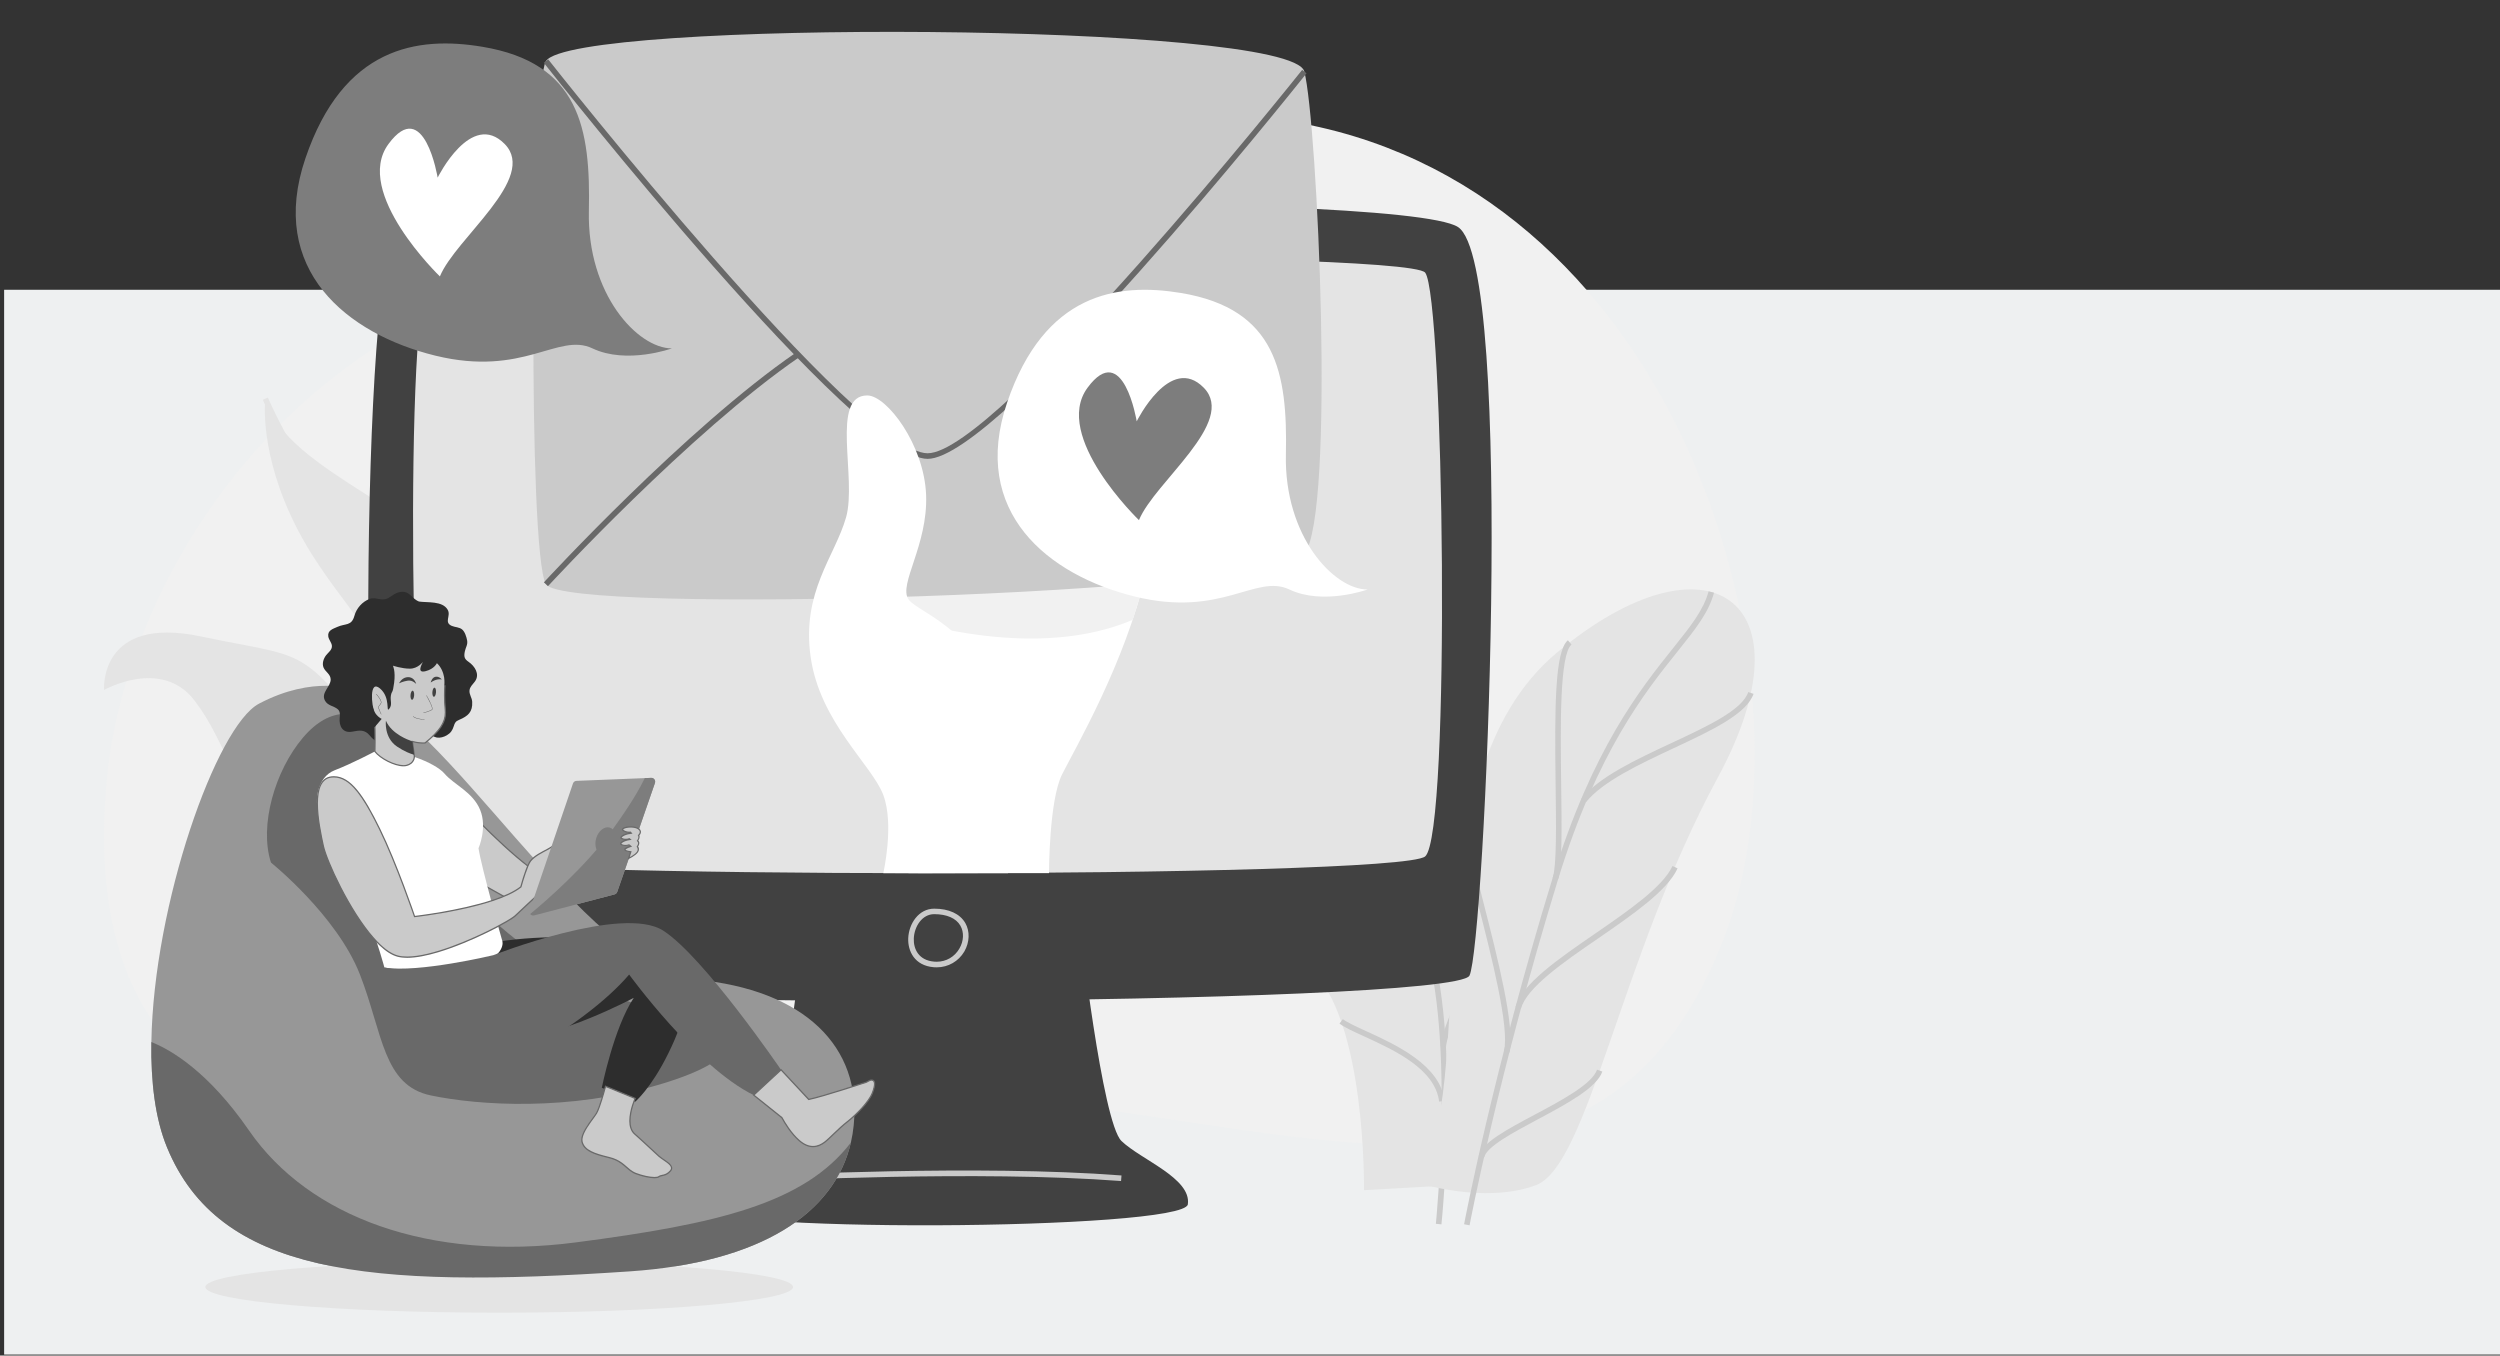 <?xml version="1.0" encoding="utf-8"?>
<!-- Generator: Adobe Illustrator 24.0.2, SVG Export Plug-In . SVG Version: 6.00 Build 0)  -->
<svg version="1.1" id="Capa_1" xmlns="http://www.w3.org/2000/svg" xmlns:xlink="http://www.w3.org/1999/xlink" x="0px" y="0px"
	 viewBox="0 0 1125 610" style="enable-background:new 0 0 1125 610;" xml:space="preserve">
<rect x="0" y="0" width="1125" height="610" fill="#333333" stroke="none"/>
<style type="text/css">
	.st0{fill:#EEF0F1;}
	.st1{fill:#F1F1F1;}
	.st2{fill:#E4E4E4;}
	.st3{fill:#CACACA;}
	.st4{fill:#414141;}
	.st5{fill:#FFFFFF;}
	.st6{fill:#696969;}
	.st7{fill:#7D7D7D;}
	.st8{fill:#979797;}
	.st9{fill:#2D2D2D;}
</style>
<rect x="1.86" y="130.4" class="st0" width="1123.14" height="479.15"/>
<path class="st1" d="M275.38,116.68C129.74,138.26,57.67,260.97,48.41,347.55c-11.31,105.69,37.75,161.55,129.3,154.3
	c99.26-7.88,213.43-18.61,336.61,0c123.22,18.61,215.4,35.66,260.65-77.61c45.25-113.27-14.25-329.05-180.96-366.98
	C471.21,29.31,427.05,94.22,275.38,116.68z"/>
<path class="st2" d="M613.8,535.58c0,0,1.09-77.11-24.43-99.99c-25.52-22.88-94.1-125.17-38.63-150.36
	c55.47-25.19,72.15,67.22,107.72,98.52s5.45,148.98,5.45,148.98L613.8,535.58z"/>
<path class="st3" d="M648.65,550.96l-2.51-0.25c0.08-0.92,9.26-91.94-7.29-132.8c-7.67-18.9-22.92-37.05-39.13-56.28
	c-19.52-23.17-39.68-47.1-50.19-76.02l2.35-0.84c10.35,28.5,30.38,52.26,49.73,75.26c16.34,19.36,31.72,37.67,39.55,56.95
	C658,458.39,648.78,550.08,648.65,550.96z"/>
<path class="st3" d="M592.76,354.71c-2.26-6.2-2.14-19.49-2.01-33.57c0.13-13.54,0.25-28.87-2.39-32.69l2.05-1.42
	c3.06,4.48,2.93,18.9,2.81,34.15c-0.13,13.24-0.21,26.9,1.89,32.69L592.76,354.71z"/>
<path class="st3" d="M604.87,367.74c-1.97-2.35-14.25-7.46-27.19-12.87c-26.35-10.94-46.68-19.91-48.73-26.74l2.39-0.71
	c1.89,6.29,28.16,17.18,47.3,25.14c16.01,6.66,25.94,10.85,28.16,13.58L604.87,367.74z"/>
<path class="st3" d="M631.56,403.03c-1.55-3.02-2.6-14.25-4.11-32.44c-1.3-15.71-2.77-33.48-4.73-37l2.18-1.26
	c2.26,3.98,3.6,20.53,5.07,38.05c1.17,14.12,2.35,28.71,3.81,31.47L631.56,403.03z"/>
<path class="st3" d="M643.12,431.4c-4.23-6.75-25.06-12.03-43.45-16.68c-18.85-4.78-36.66-9.26-40.98-15.63l2.05-1.42
	c3.81,5.57,22,10.18,39.55,14.63c20.66,5.24,40.18,10.18,44.96,17.77L643.12,431.4z"/>
<path class="st3" d="M647.61,495.73c-1.8-14.75-20.24-23.17-33.69-29.33c-4.73-2.14-8.8-4.02-11.15-5.78l1.51-2.01
	c2.14,1.59,6.12,3.39,10.68,5.49c13.2,6.03,33.14,15.17,35.11,31.3L647.61,495.73z"/>
<path class="st3" d="M650.71,471.04l-2.51-0.17c0.38-5.45,5.4-17.14,10.73-29.54c5.66-13.24,12.11-28.24,11.65-33.53l2.51-0.21
	c0.54,5.87-5.49,19.91-11.82,34.7C656.24,453.99,651.08,466.02,650.71,471.04z"/>
<path class="st2" d="M637.17,532.02c29.83-42.12-4.48-181.75,63.48-238.36c67.92-56.62,115.81-23.97,72.32,56.32
	c-43.49,80.29-58.28,174.67-81.87,183.38C667.51,542.08,637.17,532.02,637.17,532.02z"/>
<path class="st3" d="M661.31,551.38l-2.47-0.46c0.13-0.67,12.78-67.64,39.85-155.85c17.77-57.91,39.64-85.2,54.09-103.26
	c8.04-10.06,13.87-17.35,16.09-25.73l2.43,0.63c-2.35,8.88-8.3,16.34-16.55,26.65c-14.33,17.89-35.99,44.97-53.63,102.42
	C674.09,483.91,661.43,550.75,661.31,551.38z"/>
<path class="st3" d="M713.6,361.08l-1.97-1.59c7.96-9.93,24.51-17.64,40.56-25.14c16.34-7.63,31.8-14.83,34.52-22.92l2.39,0.8
	c-3.1,9.09-18.98,16.51-35.82,24.39C737.48,344.03,721.18,351.65,713.6,361.08z"/>
<path class="st3" d="M701.11,395.82l-2.39-0.71c1.8-5.91,1.55-23.55,1.3-42.2c-0.46-34.82-0.34-59.88,5.53-64.79l1.63,1.93
	c-5.4,4.53-4.99,36.88-4.65,62.82C702.79,372.52,703.04,389.49,701.11,395.82z"/>
<path class="st3" d="M684.39,453.95l-2.43-0.67c2.89-10.43,18.94-21.54,35.95-33.23c14.96-10.31,30.46-21,34.69-30.34l2.3,1.05
	c-4.48,9.97-20.28,20.87-35.53,31.39C703.46,433.04,687.03,444.39,684.39,453.95z"/>
<path class="st3" d="M679.2,473.68l-2.43-0.63c2.64-10.52-5.7-43.04-11.77-66.76c-4.48-17.43-7-27.49-6.45-30.51l2.47,0.42
	c-0.46,2.64,2.89,15.67,6.41,29.46C673.92,431.02,681.96,462.54,679.2,473.68z"/>
<path class="st3" d="M667.89,520.83l-2.47-0.54c1.3-5.95,12.44-11.9,25.35-18.77c12.02-6.41,25.64-13.66,27.9-20.16l2.39,0.84
	c-2.6,7.38-16.09,14.58-29.12,21.54C680.67,509.77,668.93,516.01,667.89,520.83z"/>
<path class="st2" d="M256.78,394.06c0,0-0.08-41.82-1.01-76.52c-0.92-34.7,31.93-72.88,39.64-92.66
	c7.71-19.82-0.38-50.12,27.44-63.53c0,0-16.34,29.17-1.55,44.3c14.79,15.13-4.15,67.18-7.08,89.51
	C311.29,317.41,294.44,376.54,256.78,394.06z"/>
<path class="st2" d="M217.68,462.91c0,0-20.11-93.45-51.7-133.14s-29.45-33.65-75.59-43.37c-46.09-9.72-43.57,24.1-43.57,24.1
	s25.81-14.67,40.68,4.69c14.92,19.36,19.19,44.88,48.39,84.99C165.1,440.28,217.68,462.91,217.68,462.91z"/>
<path class="st2" d="M119.39,179.37c9.26,33.86,79.48,51.71,95.61,87.71c16.13,36,9.18,123.08,9.18,123.08s-43.87-37.84-46.84-71.28
	s-25.81-46.73-43.49-80.75C116.21,204.06,119.39,179.37,119.39,179.37z"/>
<path class="st2" d="M243.24,548.15l-2.51,0.17c-0.04-0.96-6.54-96.51-17.77-157.9l-0.88-4.82c-10.94-59.88-17.51-96.05-50.7-128.11
	c-34.11-33.02-52.96-77.15-53.13-77.61l2.3-0.96c0.17,0.42,18.85,44.13,52.58,76.77c33.73,32.6,40.39,69.06,51.41,129.45l0.88,4.82
	C236.71,451.47,243.2,547.19,243.24,548.15z"/>
<path class="st3" d="M238.26,516.34c-2.93-30.63-29.96-66.46-58.53-104.39c-17.01-22.59-34.61-45.89-49.36-70.57l2.14-1.3
	c14.66,24.56,32.22,47.82,49.19,70.32c28.83,38.22,56.02,74.34,59.04,105.69L238.26,516.34z"/>
<path class="st3" d="M232.98,461.87c-3.27-26.11,8.55-45.34,19.94-63.91c7.25-11.82,14.75-24.01,18.27-37.88
	c8.97-35.33,15.75-102.13,15.8-102.8l2.51,0.25c-0.08,0.67-6.87,67.64-15.88,103.13c-3.6,14.25-11.23,26.61-18.56,38.6
	c-11.69,19.07-22.75,37.05-19.61,62.27L232.98,461.87z"/>
<path class="st4" d="M361.9,416.23c0,0-9.26,87.17-17.22,97.22c-7.92,10.06-34.73,15.09-34.73,28.5s222.9,11.73,224.58,0
	s-21.2-20.12-29.87-28.5c-8.67-8.38-18.73-97.22-18.73-97.22H361.9z"/>
<path class="st3" d="M344.76,531.47l-0.13-2.51c0.96-0.04,95.57-4.99,160.05,0l-0.21,2.51
	C440.17,526.53,345.73,531.43,344.76,531.47z"/>
<path class="st4" d="M178.76,104.78c-16.09,6.45-18.6,317.48-0.17,334.25c18.44,16.76,475.97,13.41,482.67,0
	c6.7-13.41,21.03-320.12-5.2-336.89C629.84,85.38,217.89,89.02,178.76,104.78z"/>
<path class="st2" d="M193.84,122.68c-12.65,9.05-8.38,252.65,0,262.71c8.38,10.06,435.75,10.06,447.48,0
	c11.73-10.06,8.38-252.19,0-262.71C632.94,112.16,207.25,113.08,193.84,122.68z"/>
<path class="st5" d="M472.05,392.93c0,0,0-32.69,5.87-44.42c5.87-11.73,28.49-50.29,37.71-90.52
	c9.22-40.23-1.68-140.81-14.25-140.81c-12.57,0-11.73,74.59-11.73,74.59s0.84-93.87-14.25-93.87c-15.08,0-15.92,88-15.92,88
	s0.84-104.77-16.76-104.77c-17.6,0-16.76,103.93-16.76,103.93s-0.71-85.49-17.14-85.49c-16.42,0-13.03,130.75-17.22,169.3
	c-4.19,38.55,17.22,124.04,17.22,124.04H472.05z"/>
<path class="st1" d="M509.68,278.94c2.3-6.83,4.32-13.87,5.95-20.95c2.05-8.97,3.1-20.91,3.35-34.07
	c-39.26,6.41-101.69,30.84-127.04,41.15c-0.13,1.34-0.25,2.6-0.38,3.77c-0.17,1.55-0.29,3.23-0.38,4.9
	C413.65,281.71,467.44,296.88,509.68,278.94z"/>
<path class="st3" d="M245.67,27.51c-6.75,10.81-8.25,221.27,0,235.39c8.25,14.12,327.15,4.82,341.27-13.49
	c14.12-18.31,5.87-194.87,0-217.24C581.07,9.86,257.45,8.69,245.67,27.51z"/>
<path class="st6" d="M417.42,206.49c-32.09,0-166.97-170.94-172.71-178.23l1.97-1.55c1.38,1.76,139.82,177.26,170.74,177.26
	S584.63,33.16,585.97,31.45l1.97,1.55C582.29,40.08,449.51,206.49,417.42,206.49z"/>
<path class="st6" d="M246.59,263.77l-1.84-1.72c0.63-0.67,63.98-69.48,113.67-103.55l1.42,2.1
	C310.41,194.5,247.22,263.1,246.59,263.77z"/>
<path class="st6" d="M586.02,250.32c-54.59-58.63-102.99-96.64-103.45-97.01l1.55-1.97c0.5,0.38,49.02,38.51,103.74,97.31
	L586.02,250.32z"/>
<path class="st5" d="M390.27,177.95c-16.76,0-4.53,37.3-9.55,54.9s-20.11,33.53-15.92,62.86c4.19,29.33,27.65,48.61,32.68,62.02
	c5.03,13.41,0,35.2,0,35.2h56.14c0,0-3.35-20.95-5.03-64.54c-1.68-43.58-35.07-51.96-39.76-58.67c-4.65-6.71,8.76-24.31,7.92-46.94
	C415.91,200.16,399.02,177.95,390.27,177.95z"/>
<path class="st3" d="M420.39,411.37c-5.45,0-8.97,5.57-9.18,10.98c-0.17,4.65,2.14,9.85,9.26,10.39c0.34,0.04,0.71,0.04,1.05,0.04
	c4.27,0,8.09-2.22,10.22-5.95c1.97-3.39,2.14-7.33,0.42-10.31C430.24,413.21,426.05,411.37,420.39,411.37z M421.52,435.3
	c-0.42,0-0.84,0-1.26-0.04c-8.88-0.71-11.77-7.46-11.56-12.99c0.25-6.58,4.69-13.37,11.69-13.37c6.62,0,11.56,2.3,13.99,6.45
	c2.14,3.73,1.97,8.63-0.42,12.82C431.33,432.62,426.68,435.3,421.52,435.3z"/>
<path class="st7" d="M217.06,21.05c43.62,7.25,48.77,36.58,47.93,73.96c-0.8,37.38,21.95,61.77,37.37,61.77c0,0-20.32,7.33-35.74,0
	c-15.46-7.33-30.88,12.99-70.68,3.27c-39.8-9.76-75.59-38.68-58.49-88.84C154.5,21.05,187.81,16.15,217.06,21.05z"/>
<path class="st5" d="M196.94,79.93c0,0,15.08-30.51,30.17-15.13c15.08,15.38-22.12,42.41-29.16,59.59c0,0-39.22-37.76-23.13-59.59
	C190.91,42.97,196.94,79.93,196.94,79.93z"/>
<path class="st6" d="M511.52,189.6c0,0,15.08-30.51,30.17-15.13c15.08,15.38-22.12,42.41-29.16,59.59c0,0-39.22-37.76-23.13-59.59
	S511.52,189.6,511.52,189.6z"/>
<path class="st5" d="M531.51,131.85c42.86,7.17,47.93,35.96,47.14,72.71s21.58,60.72,36.75,60.72c0,0-19.99,7.21-35.15,0
	c-15.17-7.21-30.38,12.78-69.51,3.18c-39.13-9.6-74.29-38.05-57.53-87.33C470,131.85,502.76,127.08,531.51,131.85z"/>
<path class="st7" d="M511.52,189.6c0,0,15.08-30.51,30.17-15.13c15.08,15.38-22.12,42.41-29.16,59.59c0,0-39.22-37.76-23.13-59.59
	S511.52,189.6,511.52,189.6z"/>
<path class="st8" d="M384.16,506.45c-0.27,2.63-0.68,5.2-1.26,7.7c-7.38,31.86-40.46,53.95-99.49,57.97
	c-119.19,8.1-184.86,0.9-208.24-55.77c-5.29-12.81-7.34-29.36-7.05-47.44c0.97-62,29.29-142.16,48.43-152.26
	c24.74-13.04,42.28-6.3,42.28-6.3c40.03,8.54,103.9,125.94,153.82,130.43C362.57,445.28,387.65,471.51,384.16,506.45z"/>
<path class="st6" d="M121.94,388.16c0,0,29.69,23.84,40.03,50.37c10.34,26.54,10.34,49.93,31.93,54.42c21.59,4.5,62.07,7.2,103-4.95
	c40.93-12.14,41.83-26.54-1.35-34.18c-43.18-7.64-90.4-48.57-103.9-77.81c-13.49-29.24-13.04-40.93-21.59-48.57
	c-8.54-7.64-21.14-10.34-33.73,4.5C123.74,346.78,116.54,371.52,121.94,388.16z"/>
<path class="st9" d="M212.16,308.59c0.52-0.71,1.16-1.34,1.65-2.06c2.2-3.2-0.21-6.83-2.96-8.71c-1.87-1.27-2.15-2.29-1.69-4.62
	c0.36-1.85,1.41-3.07,1.05-4.99c-0.3-1.61-1-3.9-2.25-4.95c-1.28-1.07-3.18-0.98-4.66-1.61c-3.67-1.57-0.26-4.49-1.83-7.24
	c-2.35-4.11-9.07-3.13-13.06-3.73c0.03,0.01,0.05,0,0.05-0.03c-3.43-1.37-4.03-4.97-8.43-4.24c-2.08,0.34-3.52,1.65-5.25,2.67
	c-3.01,1.77-5.54-0.66-8.45,0.43c-3.29,1.24-5.91,4.2-6.84,7.59c-1.29,4.72-4.02,3.34-7.74,5.03c-1.97,0.9-4.43,1.53-4.02,4.29
	c0.22,1.48,1.52,2.74,1.63,4.2c0.13,1.87-1.63,2.93-2.67,4.31c-1.12,1.5-1.85,3.68-1.09,5.47c0.81,1.94,3.09,2.89,3.2,5.25
	c0.15,3.29-4.48,5.99-2.59,9.58c1.25,2.38,3.95,2.38,5.75,3.89c1.21,1.02,1.04,2.55,0.9,3.91c-0.38,3.74,1.36,7.07,5.75,6.2
	c3.2-0.63,5.53-0.99,7.8,1.76c1.98,2.4,3.93,3.59,7.28,3.31c2.13-0.18,4.1-1.06,6.14-1.63c1.91-0.54,2.5-0.22,4.21,0.31
	c3.61,1.12,5.71-2.33,9.07-2.29c1.29,0.02,2.14,0.99,3.45,1.21c1.53,0.25,3.2-0.25,4.51-1.02c1.72-1.01,2.53-2.21,3.12-4.09
	c0.5-1.62,0.87-2.2,2.43-2.86c3.97-1.68,6.13-3.51,5.87-8.15c-0.1-1.83-1.41-3.3-1.21-5.11
	C211.35,309.88,211.71,309.21,212.16,308.59z"/>
<path class="st2" d="M356.87,579.16c0,6.37-59.2,11.55-132.23,11.55c-73.03,0-132.23-5.17-132.23-11.55
	c0-6.38,59.2-11.55,132.23-11.55C297.67,567.62,356.87,572.79,356.87,579.16z"/>
<path class="st3" d="M212.79,366.87c0,0,25.04,26.39,35.23,28.94l-16.34,10.34l-21.74-12.14
	C209.95,394.01,201.85,372.42,212.79,366.87z"/>
<path class="st6" d="M212.79,366.87l-0.21,0.2c0,0,6.26,6.6,13.81,13.52c3.77,3.46,7.86,7.01,11.66,9.85
	c1.9,1.42,3.72,2.66,5.39,3.64c1.68,0.97,3.2,1.68,4.52,2.01l0.07-0.28l-0.15-0.24l-16.2,10.25l-21.59-12.06l-0.14,0.25l0.27-0.1
	c0,0-0.01-0.03-0.03-0.08c-0.31-0.85-2.84-8.03-2.83-14.88c0-2.47,0.33-4.89,1.19-6.96c0.86-2.07,2.25-3.77,4.38-4.86L212.79,366.87
	l-0.21,0.2L212.79,366.87l-0.13-0.26c-2.27,1.15-3.76,2.99-4.66,5.15c-0.9,2.16-1.23,4.66-1.23,7.18c0,7.45,2.9,15.15,2.9,15.17
	l0.04,0.1l21.98,12.28l17.06-10.8l-0.66-0.16c-1.23-0.31-2.72-0.99-4.37-1.94c-5.77-3.35-13.46-10.09-19.7-15.98
	c-3.12-2.95-5.88-5.68-7.85-7.68c-0.99-1-1.78-1.81-2.33-2.38c-0.27-0.28-0.48-0.5-0.63-0.65c-0.14-0.15-0.22-0.23-0.22-0.23
	l-0.15-0.16l-0.19,0.1L212.79,366.87z"/>
<path class="st9" d="M226.06,423.47c0,0,39.95-6.22,64.54,4.87c24.59,11.09,17.99,29.69,10.19,45.58
	c-7.8,15.89-14.99,21.89-14.99,21.89l-14.99-6.3c0,0,5.4-26.99,14.39-40.48c0,0-35.08,18.59-53.97,17.69
	c-18.89-0.9-18.59-36.28-18.59-36.28L226.06,423.47z"/>
<path class="st5" d="M168.68,338.16c0,0-10.31,5.47-18.11,8.47c-7.8,3-10.19,14.54-5.7,22.94c4.5,8.4,15.74,29.84,20.54,42.58
	c4.8,12.74,7.57,23.24,7.57,23.24s26.16,5.02,40.7-0.23c14.54-5.25,12.37-11.69,12.37-11.69s-9.37-32.91-10.72-41.75
	c0,0,4.05-9.15,0.75-17.24c-3.3-8.1-11.84-11.39-16.04-16.34C195.85,343.18,179.59,336.74,168.68,338.16z"/>
<path class="st3" d="M200.5,304.09c-0.34,4.5-0.74,9.01-0.13,15.29c0.49,5.13-1.98,9.19-9.1,14.95c0,0-2.61,0.23-5.56-0.63
	c-0.05,0-0.11-0.02-0.16-0.03l0.67,4.93l0.14,1.04l0.09,0.76c0,0,0.11,3.17-3.6,4.07c-3.72,0.9-11.37-2.7-14.18-6.3
	c0,0,0.45-13.49-0.68-18.78c0,0-3.47-5.74-5.4-13.6c-1.91-7.88,3.99-15.54,9.48-18.37c5.51-2.81,22.13-2.9,27.19,8.58
	C199.26,295.99,200.85,299.59,200.5,304.09z"/>
<path class="st6" d="M200.51,304.09l-0.29-0.02c-0.21,2.79-0.45,5.6-0.45,8.83c0,1.98,0.09,4.12,0.32,6.51
	c0.04,0.41,0.06,0.8,0.06,1.19c0,2.23-0.63,4.27-2.07,6.44c-1.45,2.16-3.72,4.44-6.98,7.07l0.18,0.23l-0.03-0.29h-0.01
	c-0.06,0.01-0.36,0.03-0.83,0.03c-0.99,0-2.73-0.1-4.61-0.65l-0.04-0.01h-0.04v0.03l0-0.03h0v0.03l0-0.03l-0.02,0l-0.05-0.02
	l-0.44-0.15l0.73,5.39l0.14,1.04l0.29-0.04l-0.29,0.03l0.09,0.76l0.29-0.03l-0.29,0.01v0v0.02c0,0.13-0.02,0.88-0.45,1.68
	c-0.21,0.4-0.53,0.82-1,1.18c-0.47,0.37-1.09,0.69-1.93,0.89c-0.36,0.09-0.78,0.13-1.23,0.13c-1.92,0-4.49-0.79-6.86-1.98
	c-2.38-1.19-4.58-2.79-5.79-4.34l-0.23,0.18l0.29,0.01c0,0,0.09-2.65,0.09-6.06c0-2.15-0.03-4.6-0.15-6.88
	c-0.12-2.29-0.31-4.41-0.63-5.91l-0.01-0.05l-0.03-0.04c0,0-0.01-0.02-0.04-0.06c-0.38-0.65-3.53-6.13-5.33-13.46
	c-0.25-1.01-0.36-2.02-0.36-3.01c0-3.29,1.24-6.44,3.08-9.08c1.84-2.64,4.27-4.75,6.61-5.95c0.89-0.45,2.09-0.84,3.51-1.11
	c1.41-0.27,3.04-0.43,4.76-0.43c3.43,0,7.24,0.63,10.6,2.18c3.36,1.56,6.26,4.05,7.91,7.8l0,0.01c0.07,0.15,1.26,2.99,1.26,6.69
	c0,0.41-0.01,0.83-0.05,1.26L200.51,304.09l0.29,0.02c0.03-0.45,0.05-0.88,0.05-1.31c0-3.94-1.31-6.9-1.31-6.93
	c-1.71-3.89-4.74-6.48-8.2-8.09c-3.46-1.61-7.35-2.24-10.85-2.24c-1.76,0-3.41,0.16-4.87,0.44c-1.46,0.28-2.71,0.68-3.66,1.17
	c-2.43,1.25-4.92,3.42-6.82,6.13c-1.89,2.71-3.19,5.98-3.19,9.41c0,1.04,0.12,2.09,0.37,3.15c1.94,7.91,5.42,13.67,5.43,13.68
	l0.25-0.15l-0.28,0.06c0.31,1.44,0.5,3.55,0.62,5.82c0.11,2.27,0.15,4.71,0.15,6.85c0,1.7-0.02,3.21-0.04,4.29
	c-0.01,0.54-0.02,0.98-0.03,1.28c-0.01,0.3-0.01,0.46-0.01,0.46l0,0.1l0.06,0.08c1.3,1.66,3.55,3.28,5.98,4.51
	c2.44,1.22,5.05,2.04,7.12,2.04c0.49,0,0.95-0.05,1.37-0.15c0.91-0.22,1.61-0.58,2.15-1c0.8-0.63,1.22-1.4,1.44-2.04
	c0.21-0.64,0.23-1.14,0.23-1.28v-0.03v-0.01l-0.09-0.77l-0.14-1.04l-0.67-4.93l-0.29,0.04l-0.09,0.27c0.05,0.02,0.13,0.05,0.25,0.05
	v-0.29l-0.08,0.28c1.95,0.57,3.75,0.67,4.77,0.67c0.56,0,0.89-0.03,0.89-0.03l0.09-0.01l0.07-0.05c3.29-2.66,5.6-4.96,7.1-7.2
	c1.5-2.24,2.18-4.41,2.17-6.76c0-0.41-0.02-0.82-0.06-1.24c-0.23-2.37-0.32-4.49-0.32-6.45c0-3.21,0.23-6,0.45-8.79L200.51,304.09z"
	/>
<path class="st4" d="M169.3,312.46c0,0,0.03,0.03,0.09,0.1c0.21,0.23,0.72,0.82,1.19,1.5c0.47,0.67,0.87,1.44,0.87,1.98
	c0,0.08-0.01,0.16-0.03,0.23c-0.13,0.48-0.4,0.76-0.65,1.03c-0.25,0.27-0.48,0.55-0.48,1.02c0,0.22,0.05,0.49,0.18,0.81
	c0.62,1.63,1.02,2.31,1.02,2.31c0.02,0.03,0.06,0.05,0.1,0.03c0.03-0.02,0.05-0.06,0.03-0.1c0,0-0.02-0.04-0.07-0.13
	c-0.14-0.26-0.47-0.95-0.94-2.17c-0.12-0.31-0.16-0.56-0.16-0.76c0-0.41,0.19-0.65,0.44-0.92c0.25-0.27,0.54-0.57,0.68-1.09
	c0.02-0.09,0.03-0.18,0.03-0.27c0-0.69-0.55-1.6-1.1-2.35c-0.54-0.75-1.09-1.33-1.09-1.33c-0.03-0.03-0.07-0.03-0.1,0
	C169.27,312.38,169.27,312.43,169.3,312.46z"/>
<path class="st4" d="M198.81,305.78c0,0-2.14-0.67-5,1.35c0,0,0.51-2.31,2.19-2.59C197.69,304.26,198.81,305.78,198.81,305.78z"/>
<path class="st4" d="M187.29,307.82c0,0-1.53-1.86-3.77-1.53c-2.24,0.33-3.93,1.2-3.93,1.2s0.98-2.19,3.17-2.68
	C184.94,304.33,186.69,305.58,187.29,307.82z"/>
<path class="st4" d="M194.57,311.45c-0.08,1.13,0.22,2.07,0.67,2.1c0.45,0.03,0.88-0.86,0.96-1.99c0.08-1.13-0.22-2.07-0.67-2.1
	C195.08,309.43,194.65,310.32,194.57,311.45z"/>
<path class="st4" d="M184.73,312.8c-0.08,1.13,0.22,2.07,0.67,2.1c0.45,0.03,0.88-0.86,0.96-1.99c0.08-1.13-0.22-2.07-0.67-2.1
	C185.24,310.78,184.81,311.67,184.73,312.8z"/>
<path class="st4" d="M191.85,313.01c0,0,0.16,0.28,0.41,0.73c0.37,0.67,0.92,1.71,1.38,2.71c0.46,1,0.82,1.97,0.82,2.48
	c0,0.15-0.03,0.25-0.08,0.3c-0.16,0.16-0.49,0.35-0.88,0.52c-0.58,0.26-1.31,0.5-1.9,0.67c-0.29,0.09-0.55,0.16-0.73,0.21
	c-0.18,0.05-0.29,0.08-0.29,0.08c-0.04,0.01-0.06,0.05-0.05,0.09c0.01,0.04,0.05,0.06,0.09,0.05c0,0,0.78-0.2,1.65-0.48
	c0.43-0.14,0.89-0.31,1.29-0.48c0.4-0.18,0.73-0.36,0.92-0.55c0.09-0.09,0.12-0.23,0.12-0.4c0-0.38-0.17-0.93-0.41-1.56
	c-0.74-1.88-2.21-4.43-2.21-4.43c-0.02-0.03-0.06-0.05-0.1-0.03C191.84,312.93,191.83,312.97,191.85,313.01z"/>
<path class="st4" d="M191.01,323.54c0,0-0.08,0.01-0.23,0.02c-0.15,0.01-0.36,0.02-0.63,0.02c-1.01,0-2.73-0.18-4.19-1.2
	c-0.03-0.02-0.08-0.01-0.1,0.02s-0.01,0.08,0.02,0.1c1.5,1.04,3.24,1.22,4.27,1.22c0.54,0,0.88-0.05,0.88-0.05
	c0.04-0.01,0.07-0.04,0.06-0.08C191.08,323.57,191.04,323.54,191.01,323.54z"/>
<path class="st9" d="M176.81,299.55c0,0,1.24,2.36,0.56,7.64c-0.67,5.28-1.01,3.37-1.46,5.74c-0.45,2.36,0.79,4.16-0.79,6.07
	c-1.57,1.91,0.79-5.06-4.16-9.22c-4.95-4.16-3.71,8.1-2.47,10.46c1.24,2.36,3.26,3.26,3.26,3.26l-3.15,3.71
	c0,0-15.18-7.2-14.39-22.38c0.79-15.18,9.67-19.34,9.67-19.34s7.42-10.46,26.2-5.62c18.78,4.84,16.48,20.22,16.31,22.49
	c-0.45,5.96-6.3,6.07-6.3,6.07s0.56-6.3-3.49-10.01c0,0-1.13,2.59-5.06,3.6c-3.94,1.01-2.02-2.59-1.24-4.16c0,0-2.25,3.04-5.85,3.04
	C180.86,300.9,176.81,299.55,176.81,299.55z"/>
<path class="st4" d="M186.36,339.64c-1.71-0.45-4.35-1.46-7.64-3.65c-6.06-4.05-5.06-11.69-5.06-11.69
	c2.59,6.19,10.8,8.89,10.8,8.89l1.26,0.52c-0.05,0-0.11-0.02-0.16-0.03l0.67,4.93L186.36,339.64z"/>
<path class="st3" d="M149.23,349.63c7.92-0.82,13.94,7.8,21.59,23.39s15.74,39.43,15.74,39.43s36.13-4.05,47.83-13.34
	c0,0,2.55-9.44,4.35-11.69c1.8-2.25,5.25-3.9,7.5-5.1c2.25-1.2,3.75-2.4,3.75-2.4l-8.85,23.54c0,0-6,5.55-9.29,8.7
	c-3.3,3.15-38.68,21.74-52.77,18.14c-14.09-3.6-31.64-40.63-33.58-49.62C143.53,371.67,139.03,350.68,149.23,349.63z"/>
<path class="st6" d="M149.22,349.63l0.03,0.29c0.34-0.03,0.67-0.05,0.99-0.05c1.8,0,3.5,0.52,5.17,1.52c2.5,1.51,4.92,4.15,7.4,7.82
	c2.47,3.66,5.01,8.35,7.75,13.94c3.82,7.78,7.75,17.63,10.73,25.54c1.49,3.95,2.74,7.42,3.62,9.89c0.44,1.24,0.78,2.23,1.02,2.91
	c0.24,0.68,0.36,1.05,0.36,1.05l0.08,0.22l0.23-0.03c0.01,0,9.05-1.01,19.55-3.19c5.25-1.09,10.88-2.47,15.93-4.16
	c5.05-1.69,9.52-3.7,12.49-6.05l0.08-0.06l0.03-0.09c0,0,0.04-0.15,0.11-0.41c0.25-0.92,0.92-3.24,1.72-5.58
	c0.4-1.17,0.83-2.34,1.25-3.34c0.43-1,0.85-1.82,1.21-2.27c0.87-1.08,2.15-2.04,3.5-2.88c1.35-0.83,2.77-1.55,3.9-2.15
	c2.27-1.21,3.78-2.42,3.79-2.43l-0.18-0.23l-0.27-0.1l-8.85,23.54l0.27,0.1l-0.2-0.21c0,0-6,5.55-9.3,8.7
	c-0.17,0.16-0.45,0.39-0.83,0.65c-1.43,1.01-4.2,2.64-7.78,4.51c-5.37,2.8-12.55,6.15-19.78,8.78c-7.23,2.64-14.5,4.57-20.02,4.57
	c-1.51,0-2.88-0.14-4.09-0.45c-3.42-0.87-7.14-3.82-10.77-7.92c-5.46-6.15-10.75-14.85-14.86-22.85c-2.05-4-3.81-7.83-5.14-11.07
	c-1.33-3.24-2.24-5.91-2.6-7.56c-1-4.63-2.68-12.43-2.68-19.02c0-3.1,0.37-5.93,1.34-8c0.48-1.04,1.11-1.89,1.9-2.51
	c0.79-0.62,1.75-1.02,2.94-1.14L149.22,349.63l-0.03-0.29c-1.28,0.13-2.36,0.57-3.24,1.26c-1.32,1.04-2.18,2.61-2.71,4.51
	c-0.53,1.89-0.74,4.11-0.74,6.47c0,6.68,1.69,14.51,2.69,19.14c0.5,2.29,1.96,6.29,4.11,11.1c3.21,7.2,7.95,16.19,13.22,23.72
	c2.63,3.77,5.4,7.17,8.18,9.81c2.78,2.64,5.58,4.52,8.29,5.21c1.26,0.32,2.69,0.47,4.23,0.47c4.02,0,8.87-0.99,13.96-2.51
	c7.62-2.29,15.76-5.78,22.27-8.97c3.26-1.59,6.11-3.12,8.29-4.38c1.09-0.63,2.01-1.19,2.74-1.67c0.73-0.48,1.25-0.86,1.56-1.15
	c1.65-1.57,3.97-3.75,5.88-5.53c0.95-0.89,1.81-1.68,2.42-2.25c0.31-0.28,0.55-0.51,0.72-0.67c0.17-0.16,0.26-0.24,0.26-0.24
	l0.05-0.05l9.24-24.59l-0.82,0.66l-0.01,0.01c-0.16,0.13-1.6,1.24-3.69,2.36c-1.12,0.6-2.55,1.31-3.93,2.16
	c-1.38,0.85-2.72,1.84-3.65,3.01c-0.25,0.31-0.49,0.71-0.73,1.2c-0.86,1.69-1.77,4.33-2.48,6.56c-0.7,2.23-1.19,4.04-1.19,4.04
	l0.28,0.08l-0.18-0.23c-2.88,2.29-7.3,4.28-12.32,5.96c-7.52,2.52-16.37,4.35-23.33,5.56c-3.48,0.6-6.49,1.04-8.63,1.33
	c-1.07,0.14-1.92,0.25-2.51,0.33c-0.29,0.03-0.52,0.06-0.67,0.08c-0.15,0.02-0.23,0.03-0.23,0.03l0.03,0.29l0.27-0.09
	c0-0.01-8.1-23.84-15.76-39.47c-3.66-7.47-6.95-13.34-10.28-17.37c-1.66-2.01-3.34-3.57-5.08-4.63c-1.74-1.06-3.55-1.61-5.47-1.61
	c-0.35,0-0.7,0.02-1.05,0.05L149.22,349.63z"/>
<path class="st6" d="M172.99,435.39c0,0-8.62,30.13,12.97,45.43c21.59,15.29,77.36-18.89,97.15-42.28c0,0,30.28,41.68,56.07,54.27
	l12.29-11.39c0,0-34.78-50.97-53.07-62.67c-18.29-11.7-76.46,11.09-76.46,11.09S188.21,437.93,172.99,435.39z"/>
<path class="st3" d="M392.55,486.06c-1.2-0.3-2.1,0.9-3.45,1.2c-1.35,0.3-18.14,6-25.19,7.5l-12.44-13.34l-12.29,11.39l12.67,10.15
	c1.31,2.41,4.09,7.04,7.72,10.24c5.1,4.5,9.15,2.55,11.39,0.9c2.25-1.65,6.3-6.15,10.34-9.3c4.05-3.15,9.75-9,11.24-12.89
	C394.05,488.01,393.75,486.36,392.55,486.06z"/>
<path class="st6" d="M392.55,486.06l0.07-0.28c-0.15-0.04-0.31-0.06-0.45-0.05c-0.3,0-0.58,0.07-0.84,0.18
	c-0.4,0.16-0.76,0.39-1.13,0.59c-0.37,0.21-0.74,0.39-1.15,0.48c-0.1,0.02-0.25,0.06-0.45,0.12c-1.5,0.44-6.04,1.94-11.02,3.49
	c-4.99,1.56-10.43,3.18-13.71,3.88l0.06,0.28l0.21-0.2L351.49,481l-12.75,11.82l12.93,10.36l0.18-0.23l-0.25,0.14
	c1.32,2.43,4.11,7.07,7.78,10.32c2.38,2.1,4.57,2.84,6.48,2.84c2.24,0,4.04-1.02,5.28-1.93c1.15-0.85,2.73-2.39,4.53-4.11
	c1.8-1.72,3.82-3.63,5.82-5.19c2.04-1.59,4.49-3.84,6.61-6.2s3.94-4.8,4.72-6.82c0.71-1.86,1.03-3.22,1.03-4.22
	c0-0.56-0.1-1-0.31-1.35c-0.21-0.35-0.54-0.57-0.92-0.67L392.55,486.06l-0.07,0.28c0.25,0.07,0.43,0.19,0.57,0.41
	c0.14,0.22,0.23,0.56,0.23,1.04c0,0.87-0.29,2.19-1,4.01c-0.72,1.88-2.51,4.31-4.61,6.64c-2.11,2.33-4.53,4.57-6.54,6.13
	c-2.04,1.59-4.07,3.5-5.87,5.23c-1.8,1.72-3.37,3.26-4.47,4.06c-1.19,0.87-2.88,1.82-4.94,1.81c-1.75,0-3.79-0.67-6.09-2.7
	c-3.58-3.15-6.35-7.76-7.65-10.16l-0.03-0.05l-12.46-9.98l11.84-10.97l12.36,13.25l0.16-0.03c3.55-0.76,9.51-2.56,14.76-4.2
	c2.62-0.82,5.07-1.61,6.94-2.21c0.94-0.3,1.73-0.55,2.33-0.74c0.3-0.09,0.55-0.17,0.75-0.23c0.2-0.06,0.34-0.1,0.41-0.11
	c0.66-0.15,1.2-0.48,1.68-0.76c0.24-0.14,0.47-0.26,0.69-0.35c0.22-0.09,0.43-0.14,0.63-0.14c0.1,0,0.21,0.01,0.32,0.04
	L392.55,486.06z"/>
<path class="st3" d="M272.49,488.83c0,0-2.56,9.64-4.09,12.19c-1.53,2.55-7.49,9.09-6.47,12.91c1.02,3.82,5.3,5.34,12.11,6.98
	s7.81,5.56,12.07,7.2c4.26,1.64,9.15,2.34,10.34,1.42c1.19-0.91,3-0.15,5.17-2.55c2.28-2.51-2.55-4.5-5.1-6.67
	c-1.65-1.41-5.99-5.65-10.93-10.02c-4.94-4.37,0.21-15.99,0.21-15.99L272.49,488.83z"/>
<path class="st6" d="M272.49,488.83l-0.28-0.08c0,0-0.04,0.15-0.11,0.42c-0.25,0.94-0.91,3.32-1.67,5.74
	c-0.38,1.21-0.79,2.43-1.18,3.49c-0.39,1.05-0.78,1.94-1.09,2.47c-0.34,0.57-0.93,1.37-1.61,2.29c-1.03,1.39-2.27,3.09-3.27,4.81
	c-0.99,1.72-1.75,3.47-1.75,5.02c0,0.35,0.04,0.69,0.13,1.02c0.27,1,0.75,1.86,1.43,2.59c1.02,1.11,2.47,1.94,4.29,2.66
	c1.83,0.72,4.03,1.32,6.59,1.93c3.36,0.81,5.25,2.16,6.87,3.54c0.81,0.69,1.55,1.39,2.36,2.02c0.81,0.63,1.7,1.2,2.8,1.63
	c3,1.15,6.3,1.84,8.48,1.85c0.47,0,0.89-0.03,1.25-0.1c0.36-0.07,0.66-0.18,0.9-0.36c0.25-0.19,0.55-0.3,0.9-0.39
	c0.53-0.14,1.18-0.21,1.92-0.49c0.74-0.28,1.55-0.77,2.39-1.7c0.45-0.49,0.67-1.01,0.67-1.52c0-0.57-0.27-1.1-0.66-1.58
	c-0.59-0.72-1.49-1.38-2.44-2.04c-0.94-0.65-1.93-1.3-2.69-1.95c-0.81-0.69-2.31-2.11-4.22-3.89c-1.91-1.78-4.23-3.94-6.7-6.13
	c-0.76-0.67-1.26-1.52-1.59-2.49c-0.32-0.97-0.46-2.06-0.46-3.19c0-2.35,0.58-4.85,1.16-6.76c0.29-0.95,0.58-1.76,0.8-2.33
	c0.11-0.28,0.2-0.51,0.26-0.66c0.03-0.08,0.06-0.13,0.07-0.17c0.02-0.04,0.03-0.06,0.03-0.06l0.12-0.27l-13.9-5.71l-0.08,0.32
	L272.49,488.83l-0.11,0.27l13.32,5.47l0.11-0.27l-0.26-0.12c0,0.01-0.59,1.34-1.19,3.28c-0.59,1.94-1.19,4.49-1.19,6.93
	c0,1.17,0.14,2.32,0.49,3.37c0.35,1.05,0.91,2,1.76,2.74c2.47,2.18,4.78,4.33,6.69,6.11c1.91,1.78,3.4,3.19,4.24,3.91
	c1.07,0.91,2.5,1.77,3.64,2.63c0.57,0.43,1.07,0.86,1.42,1.28c0.35,0.43,0.53,0.82,0.53,1.21c0,0.34-0.14,0.71-0.52,1.13
	c-1.05,1.16-1.97,1.53-2.81,1.75c-0.42,0.11-0.82,0.17-1.21,0.27c-0.39,0.1-0.77,0.23-1.11,0.49c-0.12,0.1-0.35,0.19-0.66,0.25
	c-0.31,0.06-0.69,0.09-1.14,0.09c-2.06,0-5.33-0.68-8.27-1.81c-1.03-0.4-1.86-0.93-2.65-1.54c-1.18-0.92-2.24-2.02-3.66-3.05
	c-1.42-1.03-3.2-1.99-5.79-2.61c-3.4-0.82-6.15-1.61-8.16-2.65c-1-0.52-1.82-1.1-2.44-1.78c-0.62-0.67-1.05-1.44-1.3-2.35
	c-0.07-0.27-0.11-0.56-0.11-0.87c0-0.91,0.31-1.96,0.8-3.06c0.75-1.65,1.91-3.4,3.02-4.95c1.11-1.55,2.17-2.91,2.72-3.82
	c0.41-0.67,0.85-1.76,1.31-3.03c1.37-3.81,2.81-9.23,2.81-9.23L272.49,488.83l-0.11,0.27L272.49,488.83z"/>
<path class="st8" d="M294.73,352.32l-14.16,40.93l-2.84,8.13c-0.2,0.54-0.65,0.95-1.21,1.1l-36.14,9.45
	c-0.74,0.2-1.42-0.11-1.8-0.63c-0.34-0.43-0.47-1.02-0.27-1.62l1.92-5.47l17.61-51.65c0.23-0.68,0.84-1.15,1.57-1.17l30.75-1.24
	l2.86-0.11C294.24,349.98,295.12,351.17,294.73,352.32z"/>
<path class="st7" d="M294.73,352.32l-14.16,40.93l-2.84,8.13c-0.2,0.54-0.65,0.95-1.21,1.1l-36.14,9.45
	c-0.74,0.2-1.42-0.11-1.8-0.63c6.57-5.42,24.52-20.87,36.59-37.39c8.6-11.77,12.9-19.41,14.99-23.76l2.86-0.11
	C294.24,349.98,295.12,351.17,294.73,352.32z"/>
<path class="st3" d="M287.4,376.04c-0.02-0.03-0.04-0.05-0.06-0.08c0.43-0.43,0.98-1.17,0.76-1.94c-0.34-1.2-2.11-1.95-4.6-1.89
	c-2.49,0.07-3.79,0.91-3.27,1.42c0.52,0.52,1.91,1.16,3.45,0.95l0.35,0.42c-0.48,0.04-0.98,0.12-1.52,0.25
	c-2.42,0.59-3.51,1.69-2.9,2.08c0.62,0.39,2.11,0.73,3.57,0.2l0.34,0.27c-0.37,0.05-0.76,0.11-1.16,0.21
	c-2.42,0.59-3.51,1.69-2.9,2.08c0.62,0.39,2.11,0.73,3.57,0.2l0.81,0.64c-1.38,0.44-2.91,1.09-2.64,1.59
	c0.39,0.73,2.64,0.9,2.64,0.9l-0.95,2.98c0,0,2.98-1.41,3.99-2.92c0.58-0.87,0.41-1.79-0.06-2.38c0.34-0.49,0.84-1.42,0.43-2.2
	c-0.09-0.16-0.22-0.31-0.36-0.44C287.22,377.92,287.85,376.88,287.4,376.04z"/>
<path class="st6" d="M287.4,376.04l0.25-0.14c-0.03-0.05-0.05-0.08-0.06-0.09l-0.01-0.01l0,0l0,0l0,0l0,0l-0.08,0.06l0.08-0.05
	l0-0.01l-0.08,0.06l0.08-0.05l-0.25,0.15l0.21,0.2c0.19-0.19,0.41-0.45,0.58-0.75c0.17-0.3,0.31-0.65,0.31-1.04
	c0-0.14-0.02-0.29-0.06-0.44c-0.1-0.34-0.29-0.65-0.56-0.91c-0.4-0.39-0.96-0.69-1.64-0.89c-0.68-0.2-1.48-0.31-2.38-0.31
	c-0.1,0-0.2,0-0.3,0c-1.09,0.03-1.96,0.2-2.58,0.44c-0.31,0.12-0.56,0.26-0.75,0.42c-0.09,0.08-0.17,0.17-0.23,0.27
	c-0.06,0.1-0.1,0.22-0.1,0.34c0,0.17,0.08,0.34,0.2,0.45c0.27,0.26,0.68,0.52,1.2,0.73c0.52,0.2,1.15,0.35,1.84,0.35
	c0.21,0,0.43-0.01,0.65-0.04l-0.04-0.29l-0.22,0.19l0.35,0.42l0.22-0.19l-0.02-0.29c-0.49,0.04-1.01,0.12-1.57,0.25
	c-1.01,0.25-1.8,0.58-2.36,0.93c-0.28,0.17-0.5,0.35-0.66,0.54c-0.08,0.09-0.14,0.19-0.19,0.29c-0.05,0.1-0.08,0.21-0.08,0.32
	c0,0.1,0.03,0.21,0.08,0.3c0.05,0.09,0.13,0.16,0.22,0.22c0.23,0.14,0.54,0.27,0.9,0.36c0.36,0.09,0.78,0.15,1.24,0.15
	c0.53,0,1.11-0.08,1.69-0.3l-0.1-0.27l-0.18,0.23l0.34,0.27l0.18-0.23l-0.03-0.29c-0.38,0.05-0.77,0.11-1.19,0.21
	c-1.01,0.25-1.8,0.58-2.36,0.93c-0.28,0.17-0.5,0.35-0.66,0.54c-0.08,0.09-0.14,0.19-0.19,0.29c-0.05,0.1-0.08,0.21-0.08,0.32
	c0,0.1,0.03,0.21,0.08,0.3s0.13,0.16,0.22,0.22c0.23,0.14,0.54,0.27,0.9,0.36c0.36,0.09,0.78,0.15,1.24,0.15
	c0.53,0,1.11-0.08,1.69-0.3l-0.1-0.27l-0.18,0.23l0.81,0.64l0.18-0.23l-0.09-0.27c-0.65,0.21-1.32,0.45-1.85,0.72
	c-0.27,0.14-0.5,0.27-0.68,0.43c-0.09,0.08-0.17,0.16-0.23,0.25c-0.06,0.1-0.11,0.21-0.11,0.34c0,0.09,0.02,0.18,0.07,0.26
	c0.08,0.14,0.19,0.25,0.31,0.34c0.21,0.16,0.48,0.27,0.75,0.36c0.83,0.27,1.8,0.34,1.81,0.34l0.02-0.29l-0.27-0.09l-1.16,3.61
	l0.6-0.28c0.01,0,0.76-0.36,1.65-0.91c0.89-0.55,1.91-1.29,2.46-2.12c0.29-0.43,0.42-0.89,0.42-1.32c0-0.54-0.19-1.03-0.49-1.4
	l-0.23,0.18l0.24,0.16c0.13-0.19,0.29-0.44,0.41-0.73c0.12-0.29,0.22-0.63,0.22-0.98c0-0.26-0.05-0.53-0.19-0.78
	c-0.11-0.21-0.26-0.37-0.43-0.52l-0.19,0.21l0.23,0.17c0.13-0.18,0.3-0.44,0.45-0.76c0.14-0.32,0.27-0.69,0.27-1.08
	c0-0.26-0.05-0.53-0.19-0.78L287.4,376.04l-0.25,0.14c0.09,0.16,0.12,0.33,0.12,0.51c0,0.27-0.09,0.57-0.21,0.84
	c-0.12,0.27-0.28,0.5-0.39,0.66l-0.16,0.21l0.19,0.18c0.13,0.12,0.24,0.24,0.3,0.36c0.09,0.16,0.12,0.33,0.12,0.51
	c0,0.25-0.07,0.51-0.18,0.75c-0.1,0.24-0.24,0.47-0.36,0.63l-0.12,0.18l0.13,0.17c0.22,0.28,0.37,0.65,0.37,1.04
	c0,0.32-0.09,0.66-0.32,1c-0.45,0.69-1.43,1.42-2.29,1.94c-0.43,0.27-0.83,0.49-1.12,0.64c-0.14,0.08-0.26,0.14-0.34,0.18
	c-0.04,0.02-0.07,0.03-0.09,0.05l-0.03,0.01l0.12,0.26l0.27,0.09l1.07-3.33l-0.36-0.03l-0.02,0c-0.12-0.01-0.67-0.06-1.22-0.19
	c-0.27-0.06-0.55-0.15-0.77-0.25c-0.22-0.1-0.36-0.22-0.4-0.3l-0.03,0.02h0.04l0-0.02l-0.03,0.02h0.04h-0.03l0.03,0.01v-0.01h-0.03
	l0.03,0.01l0.01-0.01c0.01-0.04,0.1-0.14,0.25-0.24c0.22-0.16,0.56-0.33,0.95-0.49c0.39-0.16,0.83-0.32,1.26-0.45l0.52-0.16
	l-1.37-1.07l-0.15,0.05c-0.51,0.19-1.02,0.26-1.49,0.26c-0.4,0-0.78-0.05-1.09-0.13c-0.32-0.08-0.57-0.19-0.73-0.29
	c-0.03-0.02-0.03-0.03-0.03-0.03v-0.01c0-0.01,0-0.03,0.02-0.08c0.03-0.07,0.12-0.19,0.26-0.31c0.42-0.37,1.3-0.83,2.56-1.13
	c0.39-0.1,0.76-0.16,1.13-0.2l0.69-0.09l-1.02-0.8l-0.15,0.05c-0.51,0.19-1.02,0.26-1.49,0.26c-0.4,0-0.78-0.05-1.09-0.13
	c-0.32-0.08-0.57-0.19-0.73-0.29c-0.03-0.02-0.03-0.03-0.03-0.03v-0.01c0-0.01,0-0.03,0.02-0.08c0.03-0.07,0.12-0.19,0.26-0.31
	c0.42-0.37,1.3-0.83,2.56-1.13c0.52-0.13,1.02-0.2,1.48-0.24l0.55-0.05l-0.81-0.98l-0.16,0.02c-0.19,0.03-0.38,0.04-0.57,0.04
	c-0.6,0-1.17-0.13-1.63-0.31c-0.46-0.18-0.82-0.41-1.01-0.6c-0.03-0.04-0.03-0.04-0.03-0.04c0,0,0-0.01,0.02-0.04
	c0.03-0.05,0.12-0.15,0.27-0.24c0.23-0.14,0.6-0.29,1.07-0.4c0.47-0.11,1.06-0.19,1.74-0.21c0.1,0,0.19,0,0.29,0
	c1.13,0,2.09,0.18,2.78,0.49c0.35,0.15,0.63,0.34,0.83,0.54c0.21,0.2,0.34,0.42,0.41,0.65c0.03,0.1,0.04,0.19,0.04,0.28
	c0,0.25-0.09,0.51-0.23,0.75c-0.14,0.24-0.33,0.46-0.5,0.63l-0.16,0.16l0.12,0.19c0.03,0.04,0.05,0.06,0.06,0.07l0.01,0.01
	l0.09-0.07l-0.1,0.05l0.01,0.01l0.09-0.07l-0.1,0.05L287.4,376.04z"/>
<path class="st7" d="M276.86,379.76c-1.01,3.34-3.74,5.47-6.11,4.76c-2.36-0.71-3.46-4-2.45-7.35c1.01-3.34,3.74-5.47,6.11-4.76
	C276.78,373.12,277.87,376.41,276.86,379.76z"/>
<path class="st6" d="M382.9,514.15c-7.38,31.86-40.46,53.95-99.49,57.97c-119.19,8.1-184.86,0.9-208.24-55.77
	c-5.29-12.81-7.34-29.36-7.05-47.44c9,3.6,25.74,13.44,43.93,39.8c26.99,39.13,81.41,58.92,147.08,50.37
	C323.02,550.76,361.81,541.59,382.9,514.15z"/>
</svg>
